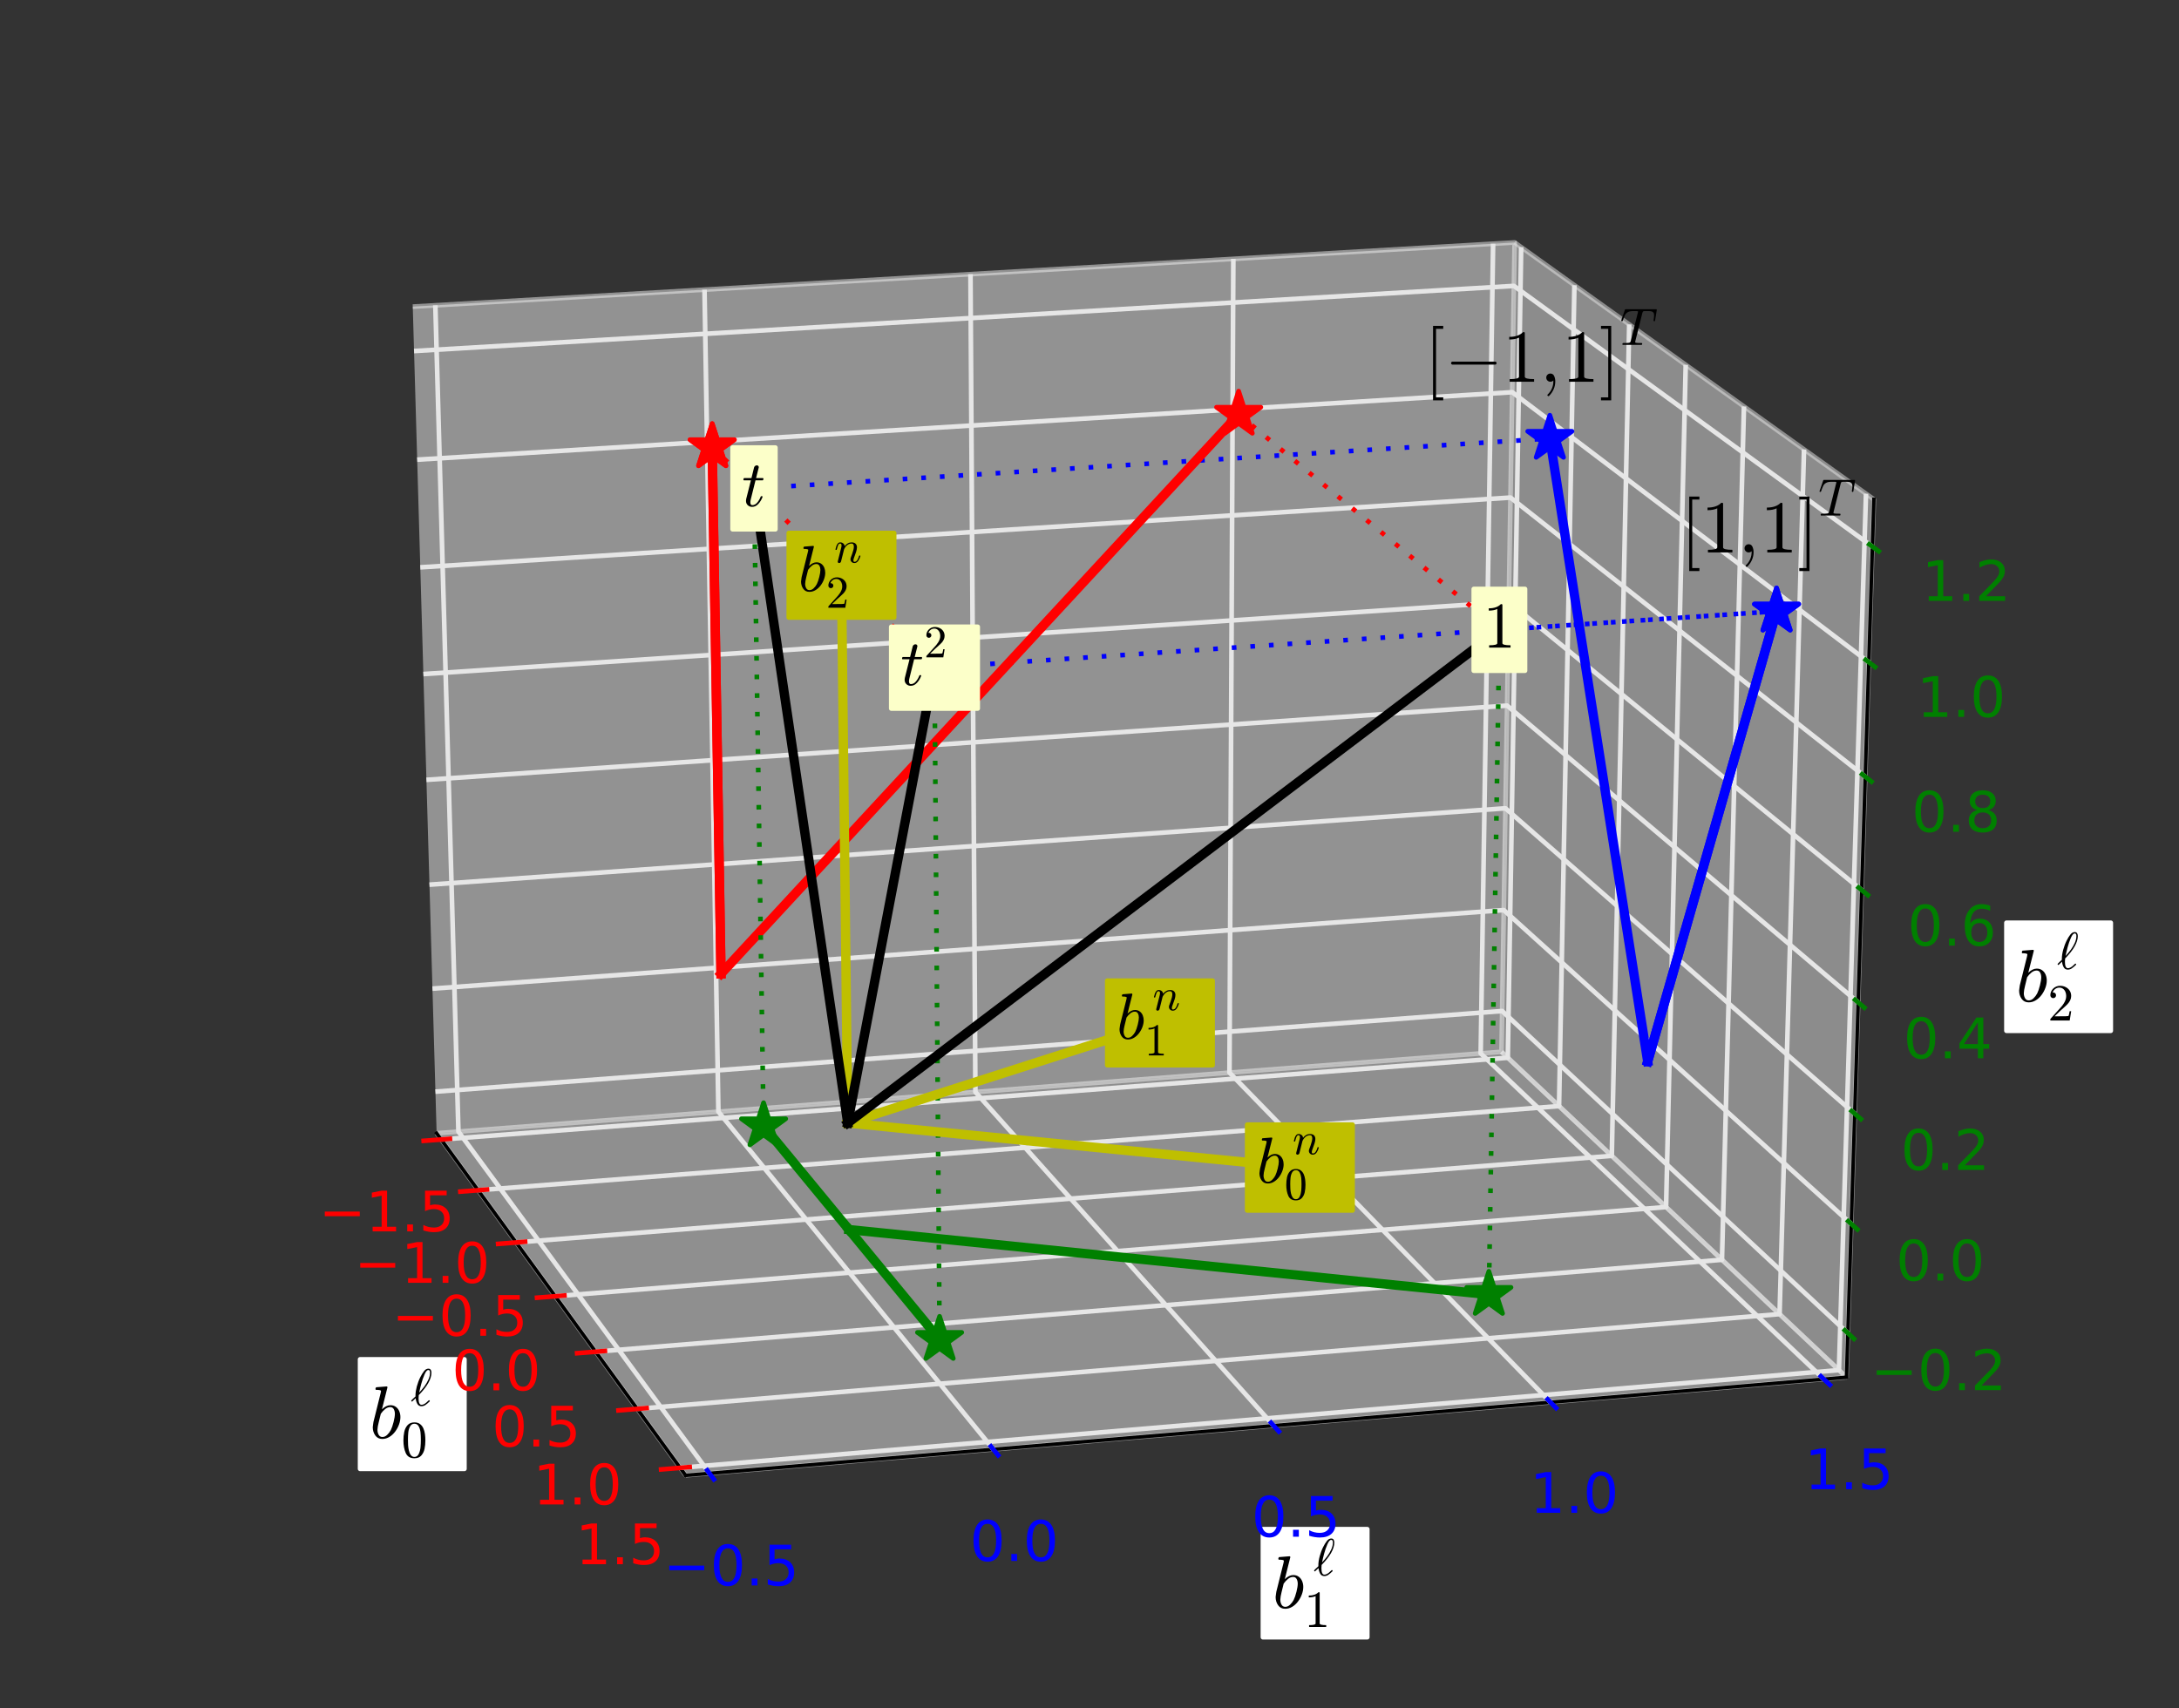 <?xml version="1.0" encoding="utf-8" standalone="no"?>
<!DOCTYPE svg PUBLIC "-//W3C//DTD SVG 1.1//EN"
  "http://www.w3.org/Graphics/SVG/1.1/DTD/svg11.dtd">
<!-- Created with matplotlib (http://matplotlib.org/) -->
<svg height="367pt" version="1.1" viewBox="0 0 468 367" width="468pt" xmlns="http://www.w3.org/2000/svg" xmlns:xlink="http://www.w3.org/1999/xlink">
 <rect x="0" y="0" width="468" height="367" fill="#333333" stroke="none"/>
 <defs>
  <style type="text/css">
*{stroke-linecap:butt;stroke-linejoin:round;}
  </style>
 </defs>
 <g id="figure_1">
  <g id="patch_1">
   <path d="
M0 367.2
L468 367.2
L468 0
L0 0
z
" style="fill:none;"/>
  </g>
  <g id="patch_2">
   <path d="
M10.8 356.4
L457.2 356.4
L457.2 10.8
L10.8 10.8
z
" style="fill:none;"/>
  </g>
  <g id="pane3d_1">
   <g id="patch_3">
    <path d="
M93.779 243.446
L322.487 225.947
L325.306 52.087
L88.654 65.868" style="fill:#f2f2f2;opacity:0.5;stroke:#f2f2f2;"/>
   </g>
  </g>
  <g id="pane3d_2">
   <g id="patch_4">
    <path d="
M322.487 225.947
L396.582 295.854
L402.468 107.275
L325.306 52.087" style="fill:#e6e6e6;opacity:0.5;stroke:#e6e6e6;"/>
   </g>
  </g>
  <g id="pane3d_3">
   <g id="patch_5">
    <path d="
M93.779 243.446
L147.258 316.93
L396.582 295.854
L322.487 225.947" style="fill:#ececec;opacity:0.5;stroke:#ececec;"/>
   </g>
  </g>
  <g id="axis3d_1">
   <g id="line2d_1">
    <path d="
M93.779 243.446
L147.258 316.93" style="fill:none;stroke:#000000;stroke-linecap:square;stroke-width:0.75;"/>
   </g>
   <g id="text_1">
    <g id="patch_6">
     <path d="
M77.342 315.536
L99.742 315.536
L99.742 292.016
L77.342 292.016
z
" style="fill:#ffffff;stroke:#ffffff;"/>
    </g>
    <!-- $b_0^\ell$ -->
    <defs>
     <path d="
M2.391 7.422
Q1.953 7.422 1.469 7.953
Q0.984 8.5 0.984 8.984
Q0.984 9.812 9.281 17.391
Q9.281 17.828 9.25 18.109
Q9.234 18.406 9.188 18.703
Q9.188 23 9.859 27.469
Q10.547 31.938 11.734 36.375
Q12.938 40.828 14.734 45.656
Q16.547 50.484 18.406 54.109
Q21.625 60.688 25.438 65.594
Q29.25 70.516 33.891 70.516
Q37.062 70.516 38.422 68.328
Q39.797 66.156 39.797 62.891
Q39.797 44.578 15.484 19.828
Q15.094 15.531 15.094 13.719
Q15.094 1.219 20.797 1.219
Q23.25 1.219 25.656 2.516
Q28.078 3.812 29.812 5.328
Q31.547 6.844 34.625 9.812
Q34.812 10.016 35.203 10.016
Q35.75 10.016 36.234 9.422
Q36.719 8.844 36.719 8.297
Q36.719 7.953 36.281 7.625
Q31.844 3.266 28.266 0.875
Q24.703 -1.516 20.609 -1.516
Q15.328 -1.516 12.766 3.016
Q10.203 7.562 9.516 13.812
Q6.844 11.141 2.984 7.625
Q2.875 7.422 2.391 7.422
M16.312 24.609
Q21.625 30.281 26.266 36.531
Q30.906 42.781 34 49.688
Q37.109 56.594 37.109 63.188
Q37.109 67.922 33.797 67.922
Q30.219 67.922 26.5 59.391
Q22.797 50.875 20.156 40.969
Q17.531 31.062 16.312 24.609" id="Cmmi10-60"/>
     <path d="
M17.281 -1.125
Q11.234 -1.125 7.859 3.609
Q4.5 8.344 4.5 14.703
Q4.5 15.625 4.953 18.328
Q5.422 21.047 5.422 21.688
L15.094 60.5
Q15.484 62.203 15.578 63.188
Q15.578 64.797 9.078 64.797
Q8.109 64.797 8.109 66.109
Q8.156 66.359 8.328 66.984
Q8.5 67.625 8.766 67.969
Q9.031 68.312 9.516 68.312
L23 69.391
Q24.219 69.391 24.219 68.109
L16.797 38.625
Q22.469 44.188 28.219 44.188
Q32.469 44.188 35.516 41.938
Q38.578 39.703 40.094 36.031
Q41.609 32.375 41.609 28.219
Q41.609 23.391 39.719 18.234
Q37.844 13.094 34.516 8.672
Q31.203 4.25 26.75 1.562
Q22.312 -1.125 17.281 -1.125
M17.484 1.516
Q20.906 1.516 23.875 4.375
Q26.859 7.234 28.719 10.797
Q30.719 14.797 32.453 21.656
Q34.188 28.516 34.188 32.625
Q34.188 36.188 32.688 38.891
Q31.203 41.609 27.984 41.609
Q24.359 41.609 21.062 38.938
Q17.781 36.281 15.281 32.625
L12.5 21.297
Q10.891 14.984 10.797 11.188
Q10.797 7.422 12.422 4.469
Q14.062 1.516 17.484 1.516" id="Cmmi10-62"/>
     <path d="
M25 -2.203
Q12.75 -2.203 8.328 7.875
Q3.906 17.969 3.906 31.891
Q3.906 40.578 5.484 48.234
Q7.078 55.906 11.781 61.25
Q16.5 66.609 25 66.609
Q31.594 66.609 35.781 63.375
Q39.984 60.156 42.188 55.047
Q44.391 49.953 45.188 44.109
Q46 38.281 46 31.891
Q46 23.297 44.406 15.797
Q42.828 8.297 38.188 3.047
Q33.547 -2.203 25 -2.203
M25 0.391
Q30.562 0.391 33.297 6.094
Q36.031 11.812 36.672 18.75
Q37.312 25.688 37.312 33.5
Q37.312 41.016 36.672 47.359
Q36.031 53.719 33.312 58.859
Q30.609 64.016 25 64.016
Q19.344 64.016 16.609 58.828
Q13.875 53.656 13.234 47.328
Q12.594 41.016 12.594 33.5
Q12.594 27.938 12.859 23
Q13.141 18.062 14.312 12.812
Q15.484 7.562 18.094 3.969
Q20.703 0.391 25 0.391" id="Cmr10-30"/>
    </defs>
    <g transform="translate(79.342 309.056)scale(0.16 -0.16)">
     <use transform="translate(0.0 0.758)" xlink:href="#Cmmi10-62"/>
     <use transform="translate(55.41 44.639)scale(0.7)" xlink:href="#Cmmi10-60"/>
     <use transform="translate(42.92 -24.752)scale(0.7)" xlink:href="#Cmr10-30"/>
    </g>
   </g>
   <g id="Line3DCollection_1">
    <defs>
     <path d="
M94.754 -122.414
L323.842 -139.975
L326.712 -314.107" id="C0_0_f9f1ce64df"/>
     <path d="
M102.684 -111.517
L334.85 -129.59
L338.145 -305.93" id="C0_1_9aa07fc98c"/>
     <path d="
M110.849 -100.297
L346.176 -118.903
L349.92 -297.508" id="C0_2_f567e4b3cd"/>
     <path d="
M119.261 -88.74
L357.835 -107.903
L362.054 -288.83" id="C0_3_c698378002"/>
     <path d="
M127.929 -76.829
L369.842 -96.575
L374.562 -279.884" id="C0_4_3e9583531b"/>
     <path d="
M136.866 -64.549
L382.211 -84.905
L387.463 -270.657" id="C0_5_febfaf94e4"/>
     <path d="
M146.085 -51.882
L394.961 -72.876
L400.774 -261.137" id="C0_6_0bc60b06ae"/>
    </defs>
    <use style="fill:none;stroke:#e6e6e6;" x="0.0" xlink:href="#C0_0_f9f1ce64df" y="367.2"/>
    <use style="fill:none;stroke:#e6e6e6;" x="0.0" xlink:href="#C0_1_9aa07fc98c" y="367.2"/>
    <use style="fill:none;stroke:#e6e6e6;" x="0.0" xlink:href="#C0_2_f567e4b3cd" y="367.2"/>
    <use style="fill:none;stroke:#e6e6e6;" x="0.0" xlink:href="#C0_3_c698378002" y="367.2"/>
    <use style="fill:none;stroke:#e6e6e6;" x="0.0" xlink:href="#C0_4_3e9583531b" y="367.2"/>
    <use style="fill:none;stroke:#e6e6e6;" x="0.0" xlink:href="#C0_5_febfaf94e4" y="367.2"/>
    <use style="fill:none;stroke:#e6e6e6;" x="0.0" xlink:href="#C0_6_0bc60b06ae" y="367.2"/>
   </g>
   <g id="xtick_1">
    <g id="line2d_2">
     <path d="
M96.63 244.643
L90.999 245.074" style="fill:none;stroke:#ff0000;stroke-linecap:square;"/>
    </g>
    <g id="text_2">
     <!-- −1.5 -->
     <defs>
      <path d="
M12.406 8.297
L28.516 8.297
L28.516 63.922
L10.984 60.406
L10.984 69.391
L28.422 72.906
L38.281 72.906
L38.281 8.297
L54.391 8.297
L54.391 0
L12.406 0
z
" id="DejaVuSans-31"/>
      <path d="
M10.688 12.406
L21 12.406
L21 0
L10.688 0
z
" id="DejaVuSans-2e"/>
      <path d="
M10.797 72.906
L49.516 72.906
L49.516 64.594
L19.828 64.594
L19.828 46.734
Q21.969 47.469 24.109 47.828
Q26.266 48.188 28.422 48.188
Q40.625 48.188 47.75 41.5
Q54.891 34.812 54.891 23.391
Q54.891 11.625 47.562 5.094
Q40.234 -1.422 26.906 -1.422
Q22.312 -1.422 17.547 -0.641
Q12.797 0.141 7.719 1.703
L7.719 11.625
Q12.109 9.234 16.797 8.062
Q21.484 6.891 26.703 6.891
Q35.156 6.891 40.078 11.328
Q45.016 15.766 45.016 23.391
Q45.016 31 40.078 35.438
Q35.156 39.891 26.703 39.891
Q22.75 39.891 18.812 39.016
Q14.891 38.141 10.797 36.281
z
" id="DejaVuSans-35"/>
      <path d="
M10.594 35.5
L73.188 35.5
L73.188 27.203
L10.594 27.203
z
" id="DejaVuSans-2212"/>
     </defs>
     <g style="fill:#ff0000;" transform="translate(68.488 264.528)scale(0.12 -0.12)">
      <use xlink:href="#DejaVuSans-2212"/>
      <use x="83.789" xlink:href="#DejaVuSans-31"/>
      <use x="147.412" xlink:href="#DejaVuSans-2e"/>
      <use x="179.199" xlink:href="#DejaVuSans-35"/>
     </g>
    </g>
   </g>
   <g id="xtick_2">
    <g id="line2d_3">
     <path d="
M104.586 255.535
L98.877 255.979" style="fill:none;stroke:#ff0000;stroke-linecap:square;"/>
    </g>
    <g id="text_3">
     <!-- −1.0 -->
     <defs>
      <path d="
M31.781 66.406
Q24.172 66.406 20.328 58.906
Q16.5 51.422 16.5 36.375
Q16.5 21.391 20.328 13.891
Q24.172 6.391 31.781 6.391
Q39.453 6.391 43.281 13.891
Q47.125 21.391 47.125 36.375
Q47.125 51.422 43.281 58.906
Q39.453 66.406 31.781 66.406
M31.781 74.219
Q44.047 74.219 50.516 64.516
Q56.984 54.828 56.984 36.375
Q56.984 17.969 50.516 8.266
Q44.047 -1.422 31.781 -1.422
Q19.531 -1.422 13.062 8.266
Q6.594 17.969 6.594 36.375
Q6.594 54.828 13.062 64.516
Q19.531 74.219 31.781 74.219" id="DejaVuSans-30"/>
     </defs>
     <g style="fill:#ff0000;" transform="translate(76.101 275.574)scale(0.12 -0.12)">
      <use xlink:href="#DejaVuSans-2212"/>
      <use x="83.789" xlink:href="#DejaVuSans-31"/>
      <use x="147.412" xlink:href="#DejaVuSans-2e"/>
      <use x="179.199" xlink:href="#DejaVuSans-30"/>
     </g>
    </g>
   </g>
   <g id="xtick_3">
    <g id="line2d_4">
     <path d="
M112.778 266.75
L106.989 267.208" style="fill:none;stroke:#ff0000;stroke-linecap:square;"/>
    </g>
    <g id="text_4">
     <!-- −0.5 -->
     <g style="fill:#ff0000;" transform="translate(84.194 286.947)scale(0.12 -0.12)">
      <use xlink:href="#DejaVuSans-2212"/>
      <use x="83.789" xlink:href="#DejaVuSans-30"/>
      <use x="147.412" xlink:href="#DejaVuSans-2e"/>
      <use x="179.199" xlink:href="#DejaVuSans-35"/>
     </g>
    </g>
   </g>
   <g id="xtick_4">
    <g id="line2d_5">
     <path d="
M121.217 278.303
L115.346 278.774" style="fill:none;stroke:#ff0000;stroke-linecap:square;"/>
    </g>
    <g id="text_5">
     <!-- 0.0 -->
     <g style="fill:#ff0000;" transform="translate(97.063 298.662)scale(0.12 -0.12)">
      <use xlink:href="#DejaVuSans-30"/>
      <use x="63.623" xlink:href="#DejaVuSans-2e"/>
      <use x="95.41" xlink:href="#DejaVuSans-30"/>
     </g>
    </g>
   </g>
   <g id="xtick_5">
    <g id="line2d_6">
     <path d="
M129.913 290.209
L123.958 290.695" style="fill:none;stroke:#ff0000;stroke-linecap:square;"/>
    </g>
    <g id="text_6">
     <!-- 0.5 -->
     <g style="fill:#ff0000;" transform="translate(105.647 310.735)scale(0.12 -0.12)">
      <use xlink:href="#DejaVuSans-30"/>
      <use x="63.623" xlink:href="#DejaVuSans-2e"/>
      <use x="95.41" xlink:href="#DejaVuSans-35"/>
     </g>
    </g>
   </g>
   <g id="xtick_6">
    <g id="line2d_7">
     <path d="
M138.879 302.484
L132.837 302.985" style="fill:none;stroke:#ff0000;stroke-linecap:square;"/>
    </g>
    <g id="text_7">
     <!-- 1.0 -->
     <g style="fill:#ff0000;" transform="translate(114.505 323.182)scale(0.12 -0.12)">
      <use xlink:href="#DejaVuSans-31"/>
      <use x="63.623" xlink:href="#DejaVuSans-2e"/>
      <use x="95.41" xlink:href="#DejaVuSans-30"/>
     </g>
    </g>
   </g>
   <g id="xtick_7">
    <g id="line2d_8">
     <path d="
M148.128 315.146
L141.996 315.663" style="fill:none;stroke:#ff0000;stroke-linecap:square;"/>
    </g>
    <g id="text_8">
     <!-- 1.5 -->
     <g style="fill:#ff0000;" transform="translate(123.625 336.022)scale(0.12 -0.12)">
      <use xlink:href="#DejaVuSans-31"/>
      <use x="63.623" xlink:href="#DejaVuSans-2e"/>
      <use x="95.41" xlink:href="#DejaVuSans-35"/>
     </g>
    </g>
   </g>
  </g>
  <g id="axis3d_2">
   <g id="line2d_9">
    <path d="
M396.582 295.854
L147.258 316.93" style="fill:none;stroke:#000000;stroke-linecap:square;stroke-width:0.75;"/>
   </g>
   <g id="text_9">
    <g id="patch_7">
     <path d="
M271.256 351.702
L293.656 351.702
L293.656 328.502
L271.256 328.502
z
" style="fill:#ffffff;stroke:#ffffff;"/>
    </g>
    <!-- $b_1^\ell$ -->
    <defs>
     <path d="
M9.281 0
L9.281 3.516
Q21.781 3.516 21.781 6.688
L21.781 59.188
Q16.609 56.688 8.688 56.688
L8.688 60.203
Q20.953 60.203 27.203 66.609
L28.609 66.609
Q28.953 66.609 29.266 66.328
Q29.594 66.062 29.594 65.719
L29.594 6.688
Q29.594 3.516 42.094 3.516
L42.094 0
z
" id="Cmr10-31"/>
    </defs>
    <g transform="translate(273.256 345.542)scale(0.16 -0.16)">
     <use transform="translate(0.0 0.758)" xlink:href="#Cmmi10-62"/>
     <use transform="translate(55.41 44.639)scale(0.7)" xlink:href="#Cmmi10-60"/>
     <use transform="translate(42.92 -24.752)scale(0.7)" xlink:href="#Cmr10-31"/>
    </g>
   </g>
   <g id="Line3DCollection_2">
    <defs>
     <path d="
M93.503 -301.614
L98.461 -124.112
L152.374 -50.703" id="C1_0_819147aa80"/>
     <path d="
M151.311 -304.981
L154.296 -128.384
L213.342 -55.857" id="C1_1_0a2de20889"/>
     <path d="
M208.436 -308.307
L209.493 -132.607
L273.547 -60.946" id="C1_2_37f7de6299"/>
     <path d="
M264.891 -311.595
L264.064 -136.783
L333.002 -65.972" id="C1_3_fd28ecc772"/>
     <path d="
M320.686 -314.844
L318.018 -140.911
L391.722 -70.935" id="C1_4_afb242a1a4"/>
    </defs>
    <use style="fill:none;stroke:#e6e6e6;" x="0.0" xlink:href="#C1_0_819147aa80" y="367.2"/>
    <use style="fill:none;stroke:#e6e6e6;" x="0.0" xlink:href="#C1_1_0a2de20889" y="367.2"/>
    <use style="fill:none;stroke:#e6e6e6;" x="0.0" xlink:href="#C1_2_37f7de6299" y="367.2"/>
    <use style="fill:none;stroke:#e6e6e6;" x="0.0" xlink:href="#C1_3_fd28ecc772" y="367.2"/>
    <use style="fill:none;stroke:#e6e6e6;" x="0.0" xlink:href="#C1_4_afb242a1a4" y="367.2"/>
   </g>
   <g id="xtick_8">
    <g id="line2d_10">
     <path d="
M151.9 315.852
L153.323 317.79" style="fill:none;stroke:#0000ff;stroke-linecap:square;"/>
    </g>
    <g id="text_10">
     <!-- −0.5 -->
     <g style="fill:#0000ff;" transform="translate(142.475 340.582)scale(0.12 -0.12)">
      <use xlink:href="#DejaVuSans-2212"/>
      <use x="83.789" xlink:href="#DejaVuSans-30"/>
      <use x="147.412" xlink:href="#DejaVuSans-2e"/>
      <use x="179.199" xlink:href="#DejaVuSans-35"/>
     </g>
    </g>
   </g>
   <g id="xtick_9">
    <g id="line2d_11">
     <path d="
M212.824 310.707
L214.381 312.62" style="fill:none;stroke:#0000ff;stroke-linecap:square;"/>
    </g>
    <g id="text_11">
     <!-- 0.0 -->
     <g style="fill:#0000ff;" transform="translate(208.293 335.316)scale(0.12 -0.12)">
      <use xlink:href="#DejaVuSans-30"/>
      <use x="63.623" xlink:href="#DejaVuSans-2e"/>
      <use x="95.41" xlink:href="#DejaVuSans-30"/>
     </g>
    </g>
   </g>
   <g id="xtick_10">
    <g id="line2d_12">
     <path d="
M272.985 305.625
L274.674 307.514" style="fill:none;stroke:#0000ff;stroke-linecap:square;"/>
    </g>
    <g id="text_12">
     <!-- 0.5 -->
     <g style="fill:#0000ff;" transform="translate(268.806 330.116)scale(0.12 -0.12)">
      <use xlink:href="#DejaVuSans-30"/>
      <use x="63.623" xlink:href="#DejaVuSans-2e"/>
      <use x="95.41" xlink:href="#DejaVuSans-35"/>
     </g>
    </g>
   </g>
   <g id="xtick_11">
    <g id="line2d_13">
     <path d="
M332.398 300.607
L334.214 302.473" style="fill:none;stroke:#0000ff;stroke-linecap:square;"/>
    </g>
    <g id="text_13">
     <!-- 1.0 -->
     <g style="fill:#0000ff;" transform="translate(328.576 324.981)scale(0.12 -0.12)">
      <use xlink:href="#DejaVuSans-31"/>
      <use x="63.623" xlink:href="#DejaVuSans-2e"/>
      <use x="95.41" xlink:href="#DejaVuSans-30"/>
     </g>
    </g>
   </g>
   <g id="xtick_12">
    <g id="line2d_14">
     <path d="
M391.076 295.651
L393.016 297.494" style="fill:none;stroke:#0000ff;stroke-linecap:square;"/>
    </g>
    <g id="text_14">
     <!-- 1.5 -->
     <g style="fill:#0000ff;" transform="translate(387.594 319.909)scale(0.12 -0.12)">
      <use xlink:href="#DejaVuSans-31"/>
      <use x="63.623" xlink:href="#DejaVuSans-2e"/>
      <use x="95.41" xlink:href="#DejaVuSans-35"/>
     </g>
    </g>
   </g>
  </g>
  <g id="axis3d_3">
   <g id="line2d_15">
    <path d="
M396.582 295.854
L402.468 107.275" style="fill:none;stroke:#000000;stroke-linecap:square;stroke-width:0.75;"/>
   </g>
   <g id="text_15">
    <g id="patch_8">
     <path d="
M430.942 221.427
L453.342 221.427
L453.342 198.227
L430.942 198.227
z
" style="fill:#ffffff;stroke:#ffffff;"/>
    </g>
    <!-- $b_2^\ell$ -->
    <defs>
     <path d="
M4.984 0
L4.984 2.688
Q4.984 2.938 5.172 3.219
L20.703 20.406
Q24.219 24.219 26.406 26.797
Q28.609 29.391 30.75 32.766
Q32.906 36.141 34.156 39.625
Q35.406 43.109 35.406 47.016
Q35.406 51.125 33.891 54.859
Q32.375 58.594 29.375 60.844
Q26.375 63.094 22.125 63.094
Q17.781 63.094 14.312 60.469
Q10.844 57.859 9.422 53.719
Q9.812 53.812 10.5 53.812
Q12.75 53.812 14.328 52.297
Q15.922 50.781 15.922 48.391
Q15.922 46.094 14.328 44.5
Q12.75 42.922 10.5 42.922
Q8.156 42.922 6.562 44.547
Q4.984 46.188 4.984 48.391
Q4.984 52.156 6.391 55.438
Q7.812 58.734 10.469 61.297
Q13.141 63.875 16.484 65.234
Q19.828 66.609 23.578 66.609
Q29.297 66.609 34.219 64.188
Q39.156 61.766 42.031 57.344
Q44.922 52.938 44.922 47.016
Q44.922 42.672 43.016 38.766
Q41.109 34.859 38.125 31.656
Q35.156 28.469 30.516 24.406
Q25.875 20.359 24.422 19
L13.094 8.109
L22.703 8.109
Q29.781 8.109 34.547 8.219
Q39.312 8.344 39.594 8.594
Q40.766 9.859 42 17.828
L44.922 17.828
L42.094 0
z
" id="Cmr10-32"/>
    </defs>
    <g transform="translate(432.942 215.267)scale(0.16 -0.16)">
     <use transform="translate(0.0 0.758)" xlink:href="#Cmmi10-62"/>
     <use transform="translate(55.41 44.639)scale(0.7)" xlink:href="#Cmmi10-60"/>
     <use transform="translate(42.92 -24.752)scale(0.7)" xlink:href="#Cmr10-32"/>
    </g>
   </g>
   <g id="Line3DCollection_3">
    <defs>
     <path d="
M396.878 -80.815
L322.629 -150.01
L93.521 -132.691" id="C2_0_098b098e96"/>
     <path d="
M397.61 -104.275
L322.981 -171.695
L92.882 -154.825" id="C2_1_75688889de"/>
     <path d="
M398.349 -127.956
L323.335 -193.564
L92.238 -177.153" id="C2_2_a68fb2ac61"/>
     <path d="
M399.095 -151.859
L323.693 -215.622
L91.588 -199.677" id="C2_3_8374537c32"/>
     <path d="
M399.848 -175.989
L324.054 -237.87
L90.932 -222.401" id="C2_4_963b385e57"/>
     <path d="
M400.609 -200.349
L324.418 -260.31
L90.27 -245.326" id="C2_5_8c7417aa8d"/>
     <path d="
M401.376 -224.942
L324.785 -282.946
L89.603 -268.455" id="C2_6_2d68609129"/>
     <path d="
M402.151 -249.77
L325.155 -305.78
L88.929 -291.792" id="C2_7_6a1eedec4c"/>
    </defs>
    <use style="fill:none;stroke:#e6e6e6;" x="0.0" xlink:href="#C2_0_098b098e96" y="367.2"/>
    <use style="fill:none;stroke:#e6e6e6;" x="0.0" xlink:href="#C2_1_75688889de" y="367.2"/>
    <use style="fill:none;stroke:#e6e6e6;" x="0.0" xlink:href="#C2_2_a68fb2ac61" y="367.2"/>
    <use style="fill:none;stroke:#e6e6e6;" x="0.0" xlink:href="#C2_3_8374537c32" y="367.2"/>
    <use style="fill:none;stroke:#e6e6e6;" x="0.0" xlink:href="#C2_4_963b385e57" y="367.2"/>
    <use style="fill:none;stroke:#e6e6e6;" x="0.0" xlink:href="#C2_5_8c7417aa8d" y="367.2"/>
    <use style="fill:none;stroke:#e6e6e6;" x="0.0" xlink:href="#C2_6_2d68609129" y="367.2"/>
    <use style="fill:none;stroke:#e6e6e6;" x="0.0" xlink:href="#C2_7_6a1eedec4c" y="367.2"/>
   </g>
   <g id="xtick_13">
    <g id="line2d_16">
     <path d="
M396.227 285.779
L398.182 287.601" style="fill:none;stroke:#008000;stroke-linecap:square;"/>
    </g>
    <g id="text_16">
     <!-- −0.2 -->
     <defs>
      <path d="
M19.188 8.297
L53.609 8.297
L53.609 0
L7.328 0
L7.328 8.297
Q12.938 14.109 22.625 23.891
Q32.328 33.688 34.812 36.531
Q39.547 41.844 41.422 45.531
Q43.312 49.219 43.312 52.781
Q43.312 58.594 39.234 62.25
Q35.156 65.922 28.609 65.922
Q23.969 65.922 18.812 64.312
Q13.672 62.703 7.812 59.422
L7.812 69.391
Q13.766 71.781 18.938 73
Q24.125 74.219 28.422 74.219
Q39.75 74.219 46.484 68.547
Q53.219 62.891 53.219 53.422
Q53.219 48.922 51.531 44.891
Q49.859 40.875 45.406 35.406
Q44.188 33.984 37.641 27.219
Q31.109 20.453 19.188 8.297" id="DejaVuSans-32"/>
     </defs>
     <g style="fill:#008000;" transform="translate(401.803 298.626)scale(0.12 -0.12)">
      <use xlink:href="#DejaVuSans-2212"/>
      <use x="83.789" xlink:href="#DejaVuSans-30"/>
      <use x="147.412" xlink:href="#DejaVuSans-2e"/>
      <use x="179.199" xlink:href="#DejaVuSans-32"/>
     </g>
    </g>
   </g>
   <g id="xtick_14">
    <g id="line2d_17">
     <path d="
M396.956 262.334
L398.922 264.11" style="fill:none;stroke:#008000;stroke-linecap:square;"/>
    </g>
    <g id="text_17">
     <!-- 0.0 -->
     <g style="fill:#008000;" transform="translate(407.209 275.086)scale(0.12 -0.12)">
      <use xlink:href="#DejaVuSans-30"/>
      <use x="63.623" xlink:href="#DejaVuSans-2e"/>
      <use x="95.41" xlink:href="#DejaVuSans-30"/>
     </g>
    </g>
   </g>
   <g id="xtick_15">
    <g id="line2d_18">
     <path d="
M397.691 238.669
L399.668 240.398" style="fill:none;stroke:#008000;stroke-linecap:square;"/>
    </g>
    <g id="text_18">
     <!-- 0.2 -->
     <g style="fill:#008000;" transform="translate(408.24 251.325)scale(0.12 -0.12)">
      <use xlink:href="#DejaVuSans-30"/>
      <use x="63.623" xlink:href="#DejaVuSans-2e"/>
      <use x="95.41" xlink:href="#DejaVuSans-32"/>
     </g>
    </g>
   </g>
   <g id="xtick_16">
    <g id="line2d_19">
     <path d="
M398.434 214.781
L400.422 216.462" style="fill:none;stroke:#008000;stroke-linecap:square;"/>
    </g>
    <g id="text_19">
     <!-- 0.4 -->
     <defs>
      <path d="
M37.797 64.312
L12.891 25.391
L37.797 25.391
z

M35.203 72.906
L47.609 72.906
L47.609 25.391
L58.016 25.391
L58.016 17.188
L47.609 17.188
L47.609 0
L37.797 0
L37.797 17.188
L4.891 17.188
L4.891 26.703
z
" id="DejaVuSans-34"/>
     </defs>
     <g style="fill:#008000;" transform="translate(408.812 227.34)scale(0.12 -0.12)">
      <use xlink:href="#DejaVuSans-30"/>
      <use x="63.623" xlink:href="#DejaVuSans-2e"/>
      <use x="95.41" xlink:href="#DejaVuSans-34"/>
     </g>
    </g>
   </g>
   <g id="xtick_17">
    <g id="line2d_20">
     <path d="
M399.183 190.667
L401.182 192.3" style="fill:none;stroke:#008000;stroke-linecap:square;"/>
    </g>
    <g id="text_20">
     <!-- 0.6 -->
     <defs>
      <path d="
M33.016 40.375
Q26.375 40.375 22.484 35.828
Q18.609 31.297 18.609 23.391
Q18.609 15.531 22.484 10.953
Q26.375 6.391 33.016 6.391
Q39.656 6.391 43.531 10.953
Q47.406 15.531 47.406 23.391
Q47.406 31.297 43.531 35.828
Q39.656 40.375 33.016 40.375
M52.594 71.297
L52.594 62.312
Q48.875 64.062 45.094 64.984
Q41.312 65.922 37.594 65.922
Q27.828 65.922 22.672 59.328
Q17.531 52.734 16.797 39.406
Q19.672 43.656 24.016 45.922
Q28.375 48.188 33.594 48.188
Q44.578 48.188 50.953 41.516
Q57.328 34.859 57.328 23.391
Q57.328 12.156 50.688 5.359
Q44.047 -1.422 33.016 -1.422
Q20.359 -1.422 13.672 8.266
Q6.984 17.969 6.984 36.375
Q6.984 53.656 15.188 63.938
Q23.391 74.219 37.203 74.219
Q40.922 74.219 44.703 73.484
Q48.484 72.75 52.594 71.297" id="DejaVuSans-36"/>
     </defs>
     <g style="fill:#008000;" transform="translate(409.697 203.126)scale(0.12 -0.12)">
      <use xlink:href="#DejaVuSans-30"/>
      <use x="63.623" xlink:href="#DejaVuSans-2e"/>
      <use x="95.41" xlink:href="#DejaVuSans-36"/>
     </g>
    </g>
   </g>
   <g id="xtick_18">
    <g id="line2d_21">
     <path d="
M399.939 166.324
L401.95 167.907" style="fill:none;stroke:#008000;stroke-linecap:square;"/>
    </g>
    <g id="text_21">
     <!-- 0.8 -->
     <defs>
      <path d="
M31.781 34.625
Q24.75 34.625 20.719 30.859
Q16.703 27.094 16.703 20.516
Q16.703 13.922 20.719 10.156
Q24.75 6.391 31.781 6.391
Q38.812 6.391 42.859 10.172
Q46.922 13.969 46.922 20.516
Q46.922 27.094 42.891 30.859
Q38.875 34.625 31.781 34.625
M21.922 38.812
Q15.578 40.375 12.031 44.719
Q8.5 49.078 8.5 55.328
Q8.5 64.062 14.719 69.141
Q20.953 74.219 31.781 74.219
Q42.672 74.219 48.875 69.141
Q55.078 64.062 55.078 55.328
Q55.078 49.078 51.531 44.719
Q48 40.375 41.703 38.812
Q48.828 37.156 52.797 32.312
Q56.781 27.484 56.781 20.516
Q56.781 9.906 50.312 4.234
Q43.844 -1.422 31.781 -1.422
Q19.734 -1.422 13.25 4.234
Q6.781 9.906 6.781 20.516
Q6.781 27.484 10.781 32.312
Q14.797 37.156 21.922 38.812
M18.312 54.391
Q18.312 48.734 21.844 45.562
Q25.391 42.391 31.781 42.391
Q38.141 42.391 41.719 45.562
Q45.312 48.734 45.312 54.391
Q45.312 60.062 41.719 63.234
Q38.141 66.406 31.781 66.406
Q25.391 66.406 21.844 63.234
Q18.312 60.062 18.312 54.391" id="DejaVuSans-38"/>
     </defs>
     <g style="fill:#008000;" transform="translate(410.582 178.681)scale(0.12 -0.12)">
      <use xlink:href="#DejaVuSans-30"/>
      <use x="63.623" xlink:href="#DejaVuSans-2e"/>
      <use x="95.41" xlink:href="#DejaVuSans-38"/>
     </g>
    </g>
   </g>
   <g id="xtick_19">
    <g id="line2d_22">
     <path d="
M400.703 141.749
L402.725 143.28" style="fill:none;stroke:#008000;stroke-linecap:square;"/>
    </g>
    <g id="text_22">
     <!-- 1.0 -->
     <g style="fill:#008000;" transform="translate(411.694 154.001)scale(0.12 -0.12)">
      <use xlink:href="#DejaVuSans-31"/>
      <use x="63.623" xlink:href="#DejaVuSans-2e"/>
      <use x="95.41" xlink:href="#DejaVuSans-30"/>
     </g>
    </g>
   </g>
   <g id="xtick_20">
    <g id="line2d_23">
     <path d="
M401.474 116.937
L403.508 118.417" style="fill:none;stroke:#008000;stroke-linecap:square;"/>
    </g>
    <g id="text_23">
     <!-- 1.2 -->
     <g style="fill:#008000;" transform="translate(412.766 129.083)scale(0.12 -0.12)">
      <use xlink:href="#DejaVuSans-31"/>
      <use x="63.623" xlink:href="#DejaVuSans-2e"/>
      <use x="95.41" xlink:href="#DejaVuSans-32"/>
     </g>
    </g>
   </g>
  </g>
  <g id="axes_1">
   <g id="Patch3DCollection_1">
    <defs>
     <path d="
M3.06162e-16 -5
L-1.123 -1.545
L-4.755 -1.545
L-1.816 0.59
L-2.939 4.045
L-3.5083e-16 1.91
L2.939 4.045
L1.816 0.59
L4.755 -1.545
L1.123 -1.545
z
" id="C3_0_2f6885a0d4"/>
    </defs>
    <g clip-path="url(#p11fa2e705c)">
     <use style="fill:#008000;stroke:#008000;" x="163.998" xlink:href="#C3_0_2f6885a0d4" y="241.886"/>
    </g>
   </g>
   <g id="Patch3DCollection_2">
    <defs>
     <path d="
M3.06162e-16 -5
L-1.123 -1.545
L-4.755 -1.545
L-1.816 0.59
L-2.939 4.045
L-3.5083e-16 1.91
L2.939 4.045
L1.816 0.59
L4.755 -1.545
L1.123 -1.545
z
" id="C4_0_2f6885a0d4"/>
    </defs>
    <g clip-path="url(#p11fa2e705c)">
     <use style="fill:#ff0000;stroke:#ff0000;" x="266.033" xlink:href="#C4_0_2f6885a0d4" y="89.025"/>
    </g>
   </g>
   <g id="Patch3DCollection_3">
    <defs>
     <path d="
M3.06162e-16 -5
L-1.123 -1.545
L-4.755 -1.545
L-1.816 0.59
L-2.939 4.045
L-3.5083e-16 1.91
L2.939 4.045
L1.816 0.59
L4.755 -1.545
L1.123 -1.545
z
" id="C5_0_2f6885a0d4"/>
    </defs>
    <g clip-path="url(#p11fa2e705c)">
     <use style="fill:#0000ff;stroke:#0000ff;" x="332.873" xlink:href="#C5_0_2f6885a0d4" y="94.202"/>
    </g>
   </g>
   <g id="line2d_24">
    <path clip-path="url(#p11fa2e705c)" d="
M322.036 135.3
L381.562 131.314" style="fill:none;stroke:#0000ff;stroke-dasharray:1,3;stroke-dashoffset:0.0;"/>
   </g>
   <g id="line2d_25">
    <path clip-path="url(#p11fa2e705c)" d="
M353.888 228.02
L381.562 131.314" style="fill:none;stroke:#0000ff;stroke-linecap:square;stroke-width:2;"/>
   </g>
   <g id="line2d_26">
    <path clip-path="url(#p11fa2e705c)" d="
M161.944 104.922
L332.873 94.202" style="fill:none;stroke:#0000ff;stroke-dasharray:1,3;stroke-dashoffset:0.0;"/>
   </g>
   <g id="line2d_27">
    <path clip-path="url(#p11fa2e705c)" d="
M353.888 228.02
L332.873 94.202" style="fill:none;stroke:#0000ff;stroke-linecap:square;stroke-width:2;"/>
   </g>
   <g id="line2d_28">
    <path clip-path="url(#p11fa2e705c)" d="
M200.704 143.426
L381.562 131.314" style="fill:none;stroke:#0000ff;stroke-dasharray:1,3;stroke-dashoffset:0.0;"/>
   </g>
   <g id="line2d_29">
    <path clip-path="url(#p11fa2e705c)" d="
M353.888 228.02
L381.562 131.314" style="fill:none;stroke:#0000ff;stroke-linecap:square;stroke-width:2;"/>
   </g>
   <g id="line2d_30">
    <path clip-path="url(#p11fa2e705c)" d="
M322.036 135.3
L266.033 89.025" style="fill:none;stroke:#ff0000;stroke-dasharray:1,3;stroke-dashoffset:0.0;"/>
   </g>
   <g id="line2d_31">
    <path clip-path="url(#p11fa2e705c)" d="
M154.856 209.187
L266.033 89.025" style="fill:none;stroke:#ff0000;stroke-linecap:square;stroke-width:2;"/>
   </g>
   <g id="line2d_32">
    <path clip-path="url(#p11fa2e705c)" d="
M161.944 104.922
L152.967 96.005" style="fill:none;stroke:#ff0000;stroke-dasharray:1,3;stroke-dashoffset:0.0;"/>
   </g>
   <g id="line2d_33">
    <path clip-path="url(#p11fa2e705c)" d="
M154.856 209.187
L152.967 96.005" style="fill:none;stroke:#ff0000;stroke-linecap:square;stroke-width:2;"/>
   </g>
   <g id="line2d_34">
    <path clip-path="url(#p11fa2e705c)" d="
M200.704 143.426
L152.967 96.005" style="fill:none;stroke:#ff0000;stroke-dasharray:1,3;stroke-dashoffset:0.0;"/>
   </g>
   <g id="line2d_35">
    <path clip-path="url(#p11fa2e705c)" d="
M154.856 209.187
L152.967 96.005" style="fill:none;stroke:#ff0000;stroke-linecap:square;stroke-width:2;"/>
   </g>
   <g id="line2d_36">
    <path clip-path="url(#p11fa2e705c)" d="
M322.036 135.3
L319.774 278.103" style="fill:none;stroke:#008000;stroke-dasharray:1,3;stroke-dashoffset:0.0;"/>
   </g>
   <g id="line2d_37">
    <path clip-path="url(#p11fa2e705c)" d="
M182.334 264.143
L319.774 278.103" style="fill:none;stroke:#008000;stroke-linecap:square;stroke-width:2;"/>
   </g>
   <g id="line2d_38">
    <path clip-path="url(#p11fa2e705c)" d="
M161.944 104.922
L163.998 241.886" style="fill:none;stroke:#008000;stroke-dasharray:1,3;stroke-dashoffset:0.0;"/>
   </g>
   <g id="line2d_39">
    <path clip-path="url(#p11fa2e705c)" d="
M182.334 264.143
L163.998 241.886" style="fill:none;stroke:#008000;stroke-linecap:square;stroke-width:2;"/>
   </g>
   <g id="line2d_40">
    <path clip-path="url(#p11fa2e705c)" d="
M200.704 143.426
L201.802 287.775" style="fill:none;stroke:#008000;stroke-dasharray:1,3;stroke-dashoffset:0.0;"/>
   </g>
   <g id="line2d_41">
    <path clip-path="url(#p11fa2e705c)" d="
M182.334 264.143
L201.802 287.775" style="fill:none;stroke:#008000;stroke-linecap:square;stroke-width:2;"/>
   </g>
   <g id="line2d_42">
    <path clip-path="url(#p11fa2e705c)" d="
M182.072 241.247
L279.181 250.816" style="fill:none;stroke:#bfbf00;stroke-linecap:square;stroke-width:2;"/>
   </g>
   <g id="line2d_43">
    <path clip-path="url(#p11fa2e705c)" d="
M182.072 241.247
L249.127 219.744" style="fill:none;stroke:#bfbf00;stroke-linecap:square;stroke-width:2;"/>
   </g>
   <g id="line2d_44">
    <path clip-path="url(#p11fa2e705c)" d="
M182.072 241.247
L180.727 123.581" style="fill:none;stroke:#bfbf00;stroke-linecap:square;stroke-width:2;"/>
   </g>
   <g id="Patch3DCollection_4">
    <defs>
     <path d="
M3.06162e-16 -5
L-1.123 -1.545
L-4.755 -1.545
L-1.816 0.59
L-2.939 4.045
L-3.5083e-16 1.91
L2.939 4.045
L1.816 0.59
L4.755 -1.545
L1.123 -1.545
z
" id="C6_0_2f6885a0d4"/>
    </defs>
    <g clip-path="url(#p11fa2e705c)">
     <use style="fill:#ff0000;stroke:#ff0000;" x="152.967" xlink:href="#C6_0_2f6885a0d4" y="96.005"/>
    </g>
   </g>
   <g id="text_24">
    <!-- $[1,1]^T$ -->
    <defs>
     <path d="
M2.203 -25
L2.203 -21
L11.922 -21
L11.922 71
L2.203 71
L2.203 75
L15.922 75
L15.922 -25
z
" id="Cmr10-5d"/>
     <path d="
M4.594 1.312
Q4.641 1.562 4.812 2.188
Q4.984 2.828 5.25 3.172
Q5.516 3.516 6 3.516
Q14.594 3.516 17.391 4
Q20.062 4.688 20.609 6.891
L34.281 61.812
Q34.719 63.031 34.719 64.016
Q34.719 64.797 31.203 64.797
L25.391 64.797
Q18.703 64.797 15.062 62.734
Q11.422 60.688 9.719 57.312
Q8.016 53.953 5.328 46.297
Q4.984 45.406 4.297 45.406
L3.422 45.406
Q2.391 45.406 2.391 46.688
L9.516 67.391
Q9.719 68.312 10.5 68.312
L69.578 68.312
Q70.609 68.312 70.609 67
L67.281 46.297
Q67.281 46 66.938 45.703
Q66.609 45.406 66.312 45.406
L65.375 45.406
Q64.406 45.406 64.406 46.688
Q65.484 53.766 65.484 56.688
Q65.484 60.203 64.016 62
Q62.547 63.812 60.203 64.297
Q57.859 64.797 54.109 64.797
L48.188 64.797
Q45.516 64.797 44.578 64.297
Q43.656 63.812 43.016 61.375
L29.297 6.5
Q29.25 6.297 29.219 6.094
Q29.203 5.906 29.109 5.609
Q29.109 4.344 30.609 4
Q33.203 3.516 41.703 3.516
Q42.672 3.516 42.672 2.203
Q42.328 0.781 42.125 0.391
Q41.938 0 41.016 0
L5.609 0
Q4.594 0 4.594 1.312" id="Cmmi10-54"/>
     <path d="
M9.906 -18.016
Q9.906 -17.578 10.297 -17.188
Q13.922 -13.719 15.922 -9.172
Q17.922 -4.641 17.922 0.391
L17.922 1.609
Q16.312 0 13.922 0
Q11.625 0 10.016 1.609
Q8.406 3.219 8.406 5.516
Q8.406 7.859 10.016 9.422
Q11.625 10.984 13.922 10.984
Q17.484 10.984 19 7.688
Q20.516 4.391 20.516 0.391
Q20.516 -5.172 18.281 -10.172
Q16.062 -15.188 12.016 -19.188
Q11.625 -19.391 11.375 -19.391
Q10.891 -19.391 10.391 -18.938
Q9.906 -18.5 9.906 -18.016" id="Cmmi10-3b"/>
     <path d="
M11.812 -25
L11.812 75
L25.484 75
L25.484 71
L15.828 71
L15.828 -21
L25.484 -21
L25.484 -25
z
" id="Cmr10-5b"/>
    </defs>
    <g transform="translate(360.915 118.781)scale(0.16 -0.16)">
     <use transform="translate(0.0 0.691)" xlink:href="#Cmr10-5b"/>
     <use transform="translate(27.686 0.691)" xlink:href="#Cmr10-31"/>
     <use transform="translate(77.686 0.691)" xlink:href="#Cmmi10-3b"/>
     <use transform="translate(107.354 0.691)" xlink:href="#Cmr10-31"/>
     <use transform="translate(157.354 0.691)" xlink:href="#Cmr10-5d"/>
     <use transform="translate(185.039 50.181)scale(0.7)" xlink:href="#Cmmi10-54"/>
    </g>
   </g>
   <g id="text_25">
    <!-- $[-1,1]^T$ -->
    <defs>
     <path d="
M10.203 23
Q9.375 23 8.828 23.625
Q8.297 24.266 8.297 25
Q8.297 25.734 8.828 26.359
Q9.375 27 10.203 27
L67.578 27
Q68.359 27 68.875 26.359
Q69.391 25.734 69.391 25
Q69.391 24.266 68.875 23.625
Q68.359 23 67.578 23
z
" id="Cmsy10-a1"/>
    </defs>
    <g transform="translate(305.897 82.113)scale(0.16 -0.16)">
     <use transform="translate(0.0 0.691)" xlink:href="#Cmr10-5b"/>
     <use transform="translate(27.686 0.691)" xlink:href="#Cmsy10-a1"/>
     <use transform="translate(105.371 0.691)" xlink:href="#Cmr10-31"/>
     <use transform="translate(155.371 0.691)" xlink:href="#Cmmi10-3b"/>
     <use transform="translate(185.039 0.691)" xlink:href="#Cmr10-31"/>
     <use transform="translate(235.039 0.691)" xlink:href="#Cmr10-5d"/>
     <use transform="translate(262.725 50.181)scale(0.7)" xlink:href="#Cmmi10-54"/>
    </g>
   </g>
   <g id="text_26">
    <g id="patch_9">
     <path d="
M267.871 260.026
L290.491 260.026
L290.491 241.606
L267.871 241.606
z
" style="fill:#bfbf00;stroke:#bfbf00;"/>
    </g>
    <!-- $b_0^n$ -->
    <defs>
     <path d="
M7.719 1.703
Q7.719 2.297 7.812 2.594
L15.281 32.422
Q16.016 35.203 16.016 37.312
Q16.016 41.609 13.094 41.609
Q9.969 41.609 8.453 37.859
Q6.938 34.125 5.516 28.422
Q5.516 28.125 5.219 27.953
Q4.938 27.781 4.688 27.781
L3.516 27.781
Q3.172 27.781 2.922 28.141
Q2.688 28.516 2.688 28.812
Q3.766 33.156 4.766 36.172
Q5.766 39.203 7.891 41.688
Q10.016 44.188 13.188 44.188
Q16.938 44.188 19.812 41.812
Q22.703 39.453 22.703 35.797
Q25.688 39.703 29.688 41.938
Q33.688 44.188 38.188 44.188
Q41.75 44.188 44.328 42.969
Q46.922 41.75 48.359 39.281
Q49.812 36.812 49.812 33.406
Q49.812 29.297 47.969 23.484
Q46.141 17.672 43.406 10.5
Q42 7.234 42 4.5
Q42 1.516 44.281 1.516
Q48.188 1.516 50.797 5.703
Q53.422 9.906 54.5 14.703
Q54.688 15.281 55.328 15.281
L56.5 15.281
Q56.891 15.281 57.156 15.031
Q57.422 14.797 57.422 14.406
Q57.422 14.312 57.328 14.109
Q55.953 8.453 52.562 3.656
Q49.172 -1.125 44.094 -1.125
Q40.578 -1.125 38.078 1.297
Q35.594 3.719 35.594 7.172
Q35.594 9.031 36.375 11.078
Q37.641 14.359 39.281 18.891
Q40.922 23.438 41.969 27.578
Q43.016 31.734 43.016 34.906
Q43.016 37.703 41.859 39.656
Q40.719 41.609 37.984 41.609
Q34.328 41.609 31.25 39.984
Q28.172 38.375 25.875 35.719
Q23.578 33.062 21.688 29.391
L14.891 2.203
Q14.547 0.828 13.344 -0.141
Q12.156 -1.125 10.688 -1.125
Q9.469 -1.125 8.594 -0.344
Q7.719 0.438 7.719 1.703" id="Cmmi10-6e"/>
    </defs>
    <g transform="translate(269.871 254.106)scale(0.14 -0.14)">
     <use transform="translate(0.0 0.188)" xlink:href="#Cmmi10-62"/>
     <use transform="translate(55.41 44.069)scale(0.7)" xlink:href="#Cmmi10-6e"/>
     <use transform="translate(42.92 -25.322)scale(0.7)" xlink:href="#Cmr10-30"/>
    </g>
   </g>
   <g id="text_27">
    <g id="patch_10">
     <path d="
M237.817 228.814
L260.437 228.814
L260.437 210.674
L237.817 210.674
z
" style="fill:#bfbf00;stroke:#bfbf00;"/>
    </g>
    <!-- $b_1^n$ -->
    <g transform="translate(239.817 223.174)scale(0.14 -0.14)">
     <use transform="translate(0.0 0.188)" xlink:href="#Cmmi10-62"/>
     <use transform="translate(55.41 44.069)scale(0.7)" xlink:href="#Cmmi10-6e"/>
     <use transform="translate(42.92 -25.322)scale(0.7)" xlink:href="#Cmr10-31"/>
    </g>
   </g>
   <g id="text_28">
    <g id="patch_11">
     <path d="
M169.417 132.651
L192.037 132.651
L192.037 114.511
L169.417 114.511
z
" style="fill:#bfbf00;stroke:#bfbf00;"/>
    </g>
    <!-- $b_2^n$ -->
    <g transform="translate(171.417 127.011)scale(0.14 -0.14)">
     <use transform="translate(0.0 0.188)" xlink:href="#Cmmi10-62"/>
     <use transform="translate(55.41 44.069)scale(0.7)" xlink:href="#Cmmi10-6e"/>
     <use transform="translate(42.92 -25.322)scale(0.7)" xlink:href="#Cmr10-32"/>
    </g>
   </g>
   <g id="Patch3DCollection_5">
    <defs>
     <path d="
M3.06162e-16 -5
L-1.123 -1.545
L-4.755 -1.545
L-1.816 0.59
L-2.939 4.045
L-3.5083e-16 1.91
L2.939 4.045
L1.816 0.59
L4.755 -1.545
L1.123 -1.545
z
" id="C7_0_2f6885a0d4"/>
    </defs>
    <g clip-path="url(#p11fa2e705c)">
     <use style="fill:#ff0000;stroke:#ff0000;" x="152.967" xlink:href="#C7_0_2f6885a0d4" y="96.005"/>
    </g>
   </g>
   <g id="Patch3DCollection_6">
    <defs>
     <path d="
M0 3.162
C0.839 3.162 1.643 2.829 2.236 2.236
C2.829 1.643 3.162 0.839 3.162 0
C3.162 -0.839 2.829 -1.643 2.236 -2.236
C1.643 -2.829 0.839 -3.162 0 -3.162
C-0.839 -3.162 -1.643 -2.829 -2.236 -2.236
C-2.829 -1.643 -3.162 -0.839 -3.162 0
C-3.162 0.839 -2.829 1.643 -2.236 2.236
C-1.643 2.829 -0.839 3.162 0 3.162
z
" id="C8_0_b69519a06d"/>
    </defs>
    <g clip-path="url(#p11fa2e705c)">
     <use style="stroke:#000000;" x="161.944" xlink:href="#C8_0_b69519a06d" y="104.922"/>
    </g>
   </g>
   <g id="Patch3DCollection_7">
    <defs>
     <path d="
M3.06162e-16 -5
L-1.123 -1.545
L-4.755 -1.545
L-1.816 0.59
L-2.939 4.045
L-3.5083e-16 1.91
L2.939 4.045
L1.816 0.59
L4.755 -1.545
L1.123 -1.545
z
" id="C9_0_2f6885a0d4"/>
    </defs>
    <g clip-path="url(#p11fa2e705c)">
     <use style="fill:#008000;stroke:#008000;" x="319.774" xlink:href="#C9_0_2f6885a0d4" y="278.103"/>
    </g>
   </g>
   <g id="Patch3DCollection_8">
    <defs>
     <path d="
M3.06162e-16 -5
L-1.123 -1.545
L-4.755 -1.545
L-1.816 0.59
L-2.939 4.045
L-3.5083e-16 1.91
L2.939 4.045
L1.816 0.59
L4.755 -1.545
L1.123 -1.545
z
" id="Ca_0_2f6885a0d4"/>
    </defs>
    <g clip-path="url(#p11fa2e705c)">
     <use style="fill:#008000;stroke:#008000;" x="201.802" xlink:href="#Ca_0_2f6885a0d4" y="287.775"/>
    </g>
   </g>
   <g id="Patch3DCollection_9">
    <defs>
     <path d="
M3.06162e-16 -5
L-1.123 -1.545
L-4.755 -1.545
L-1.816 0.59
L-2.939 4.045
L-3.5083e-16 1.91
L2.939 4.045
L1.816 0.59
L4.755 -1.545
L1.123 -1.545
z
" id="Cb_0_2f6885a0d4"/>
    </defs>
    <g clip-path="url(#p11fa2e705c)">
     <use style="fill:#0000ff;stroke:#0000ff;" x="381.562" xlink:href="#Cb_0_2f6885a0d4" y="131.314"/>
    </g>
   </g>
   <g id="Patch3DCollection_10">
    <defs>
     <path d="
M3.06162e-16 -5
L-1.123 -1.545
L-4.755 -1.545
L-1.816 0.59
L-2.939 4.045
L-3.5083e-16 1.91
L2.939 4.045
L1.816 0.59
L4.755 -1.545
L1.123 -1.545
z
" id="Cc_0_2f6885a0d4"/>
    </defs>
    <g clip-path="url(#p11fa2e705c)">
     <use style="fill:#0000ff;stroke:#0000ff;" x="381.562" xlink:href="#Cc_0_2f6885a0d4" y="131.314"/>
    </g>
   </g>
   <g id="Patch3DCollection_11">
    <defs>
     <path d="
M0 3.162
C0.839 3.162 1.643 2.829 2.236 2.236
C2.829 1.643 3.162 0.839 3.162 0
C3.162 -0.839 2.829 -1.643 2.236 -2.236
C1.643 -2.829 0.839 -3.162 0 -3.162
C-0.839 -3.162 -1.643 -2.829 -2.236 -2.236
C-2.829 -1.643 -3.162 -0.839 -3.162 0
C-3.162 0.839 -2.829 1.643 -2.236 2.236
C-1.643 2.829 -0.839 3.162 0 3.162
z
" id="Cd_0_b69519a06d"/>
    </defs>
    <g clip-path="url(#p11fa2e705c)">
     <use style="stroke:#000000;" x="322.036" xlink:href="#Cd_0_b69519a06d" y="135.3"/>
    </g>
   </g>
   <g id="line2d_45">
    <path clip-path="url(#p11fa2e705c)" d="
M182.072 241.247
L322.036 135.3" style="fill:none;stroke:#000000;stroke-linecap:square;stroke-width:2;"/>
   </g>
   <g id="line2d_46">
    <path clip-path="url(#p11fa2e705c)" d="
M182.072 241.247
L161.944 104.922" style="fill:none;stroke:#000000;stroke-linecap:square;stroke-width:2;"/>
   </g>
   <g id="line2d_47">
    <path clip-path="url(#p11fa2e705c)" d="
M182.072 241.247
L200.704 143.426" style="fill:none;stroke:#000000;stroke-linecap:square;stroke-width:2;"/>
   </g>
   <g id="Patch3DCollection_12">
    <defs>
     <path d="
M0 3.162
C0.839 3.162 1.643 2.829 2.236 2.236
C2.829 1.643 3.162 0.839 3.162 0
C3.162 -0.839 2.829 -1.643 2.236 -2.236
C1.643 -2.829 0.839 -3.162 0 -3.162
C-0.839 -3.162 -1.643 -2.829 -2.236 -2.236
C-2.829 -1.643 -3.162 -0.839 -3.162 0
C-3.162 0.839 -2.829 1.643 -2.236 2.236
C-1.643 2.829 -0.839 3.162 0 3.162
z
" id="Ce_0_b69519a06d"/>
    </defs>
    <g clip-path="url(#p11fa2e705c)">
     <use style="stroke:#000000;" x="200.704" xlink:href="#Ce_0_b69519a06d" y="143.426"/>
    </g>
   </g>
   <g id="text_29">
    <g id="patch_12">
     <path d="
M316.536 144.075
L327.536 144.075
L327.536 126.526
L316.536 126.526
z
" style="fill:#fcffc9;stroke:#fcffc9;"/>
    </g>
    <!-- $1$ -->
    <g transform="translate(318.536 139.164)scale(0.14 -0.14)">
     <use transform="translate(0.0 0.391)" xlink:href="#Cmr10-31"/>
    </g>
   </g>
   <g id="text_30">
    <g id="patch_13">
     <path d="
M157.354 113.697
L166.534 113.697
L166.534 96.148
L157.354 96.148
z
" style="fill:#fcffc9;stroke:#fcffc9;"/>
    </g>
    <!-- $t$ -->
    <defs>
     <path d="
M6.203 8.109
Q6.203 9.578 6.5 10.891
L13.719 39.594
L3.219 39.594
Q2.203 39.594 2.203 40.922
Q2.594 43.109 3.516 43.109
L14.594 43.109
L18.609 59.422
Q19 60.75 20.172 61.672
Q21.344 62.594 22.797 62.594
Q24.078 62.594 24.922 61.828
Q25.781 61.078 25.781 59.812
Q25.781 59.516 25.75 59.344
Q25.734 59.188 25.688 58.984
L21.688 43.109
L31.984 43.109
Q33.016 43.109 33.016 41.797
Q32.953 41.547 32.812 40.953
Q32.672 40.375 32.422 39.984
Q32.172 39.594 31.688 39.594
L20.797 39.594
L13.625 10.688
Q12.891 7.859 12.891 5.812
Q12.891 1.516 15.828 1.516
Q20.219 1.516 23.609 5.641
Q27 9.766 28.812 14.703
Q29.203 15.281 29.594 15.281
L30.812 15.281
Q31.203 15.281 31.438 15.016
Q31.688 14.75 31.688 14.406
Q31.688 14.203 31.594 14.109
Q29.391 8.062 25.188 3.469
Q21 -1.125 15.578 -1.125
Q11.625 -1.125 8.906 1.453
Q6.203 4.047 6.203 8.109" id="Cmmi10-74"/>
    </defs>
    <g transform="translate(159.354 108.786)scale(0.14 -0.14)">
     <use transform="translate(0.0 0.406)" xlink:href="#Cmmi10-74"/>
    </g>
   </g>
   <g id="text_31">
    <g id="patch_14">
     <path d="
M191.424 152.201
L209.984 152.201
L209.984 134.651
L191.424 134.651
z
" style="fill:#fcffc9;stroke:#fcffc9;"/>
    </g>
    <!-- $t^2$ -->
    <g transform="translate(193.424 147.289)scale(0.14 -0.14)">
     <use transform="translate(0.0 0.858)" xlink:href="#Cmmi10-74"/>
     <use transform="translate(36.084 43.373)scale(0.7)" xlink:href="#Cmr10-32"/>
    </g>
   </g>
  </g>
 </g>
 <defs>
  <clipPath id="p11fa2e705c">
   <rect height="345.6" width="446.4" x="10.8" y="10.8"/>
  </clipPath>
 </defs>
</svg>
